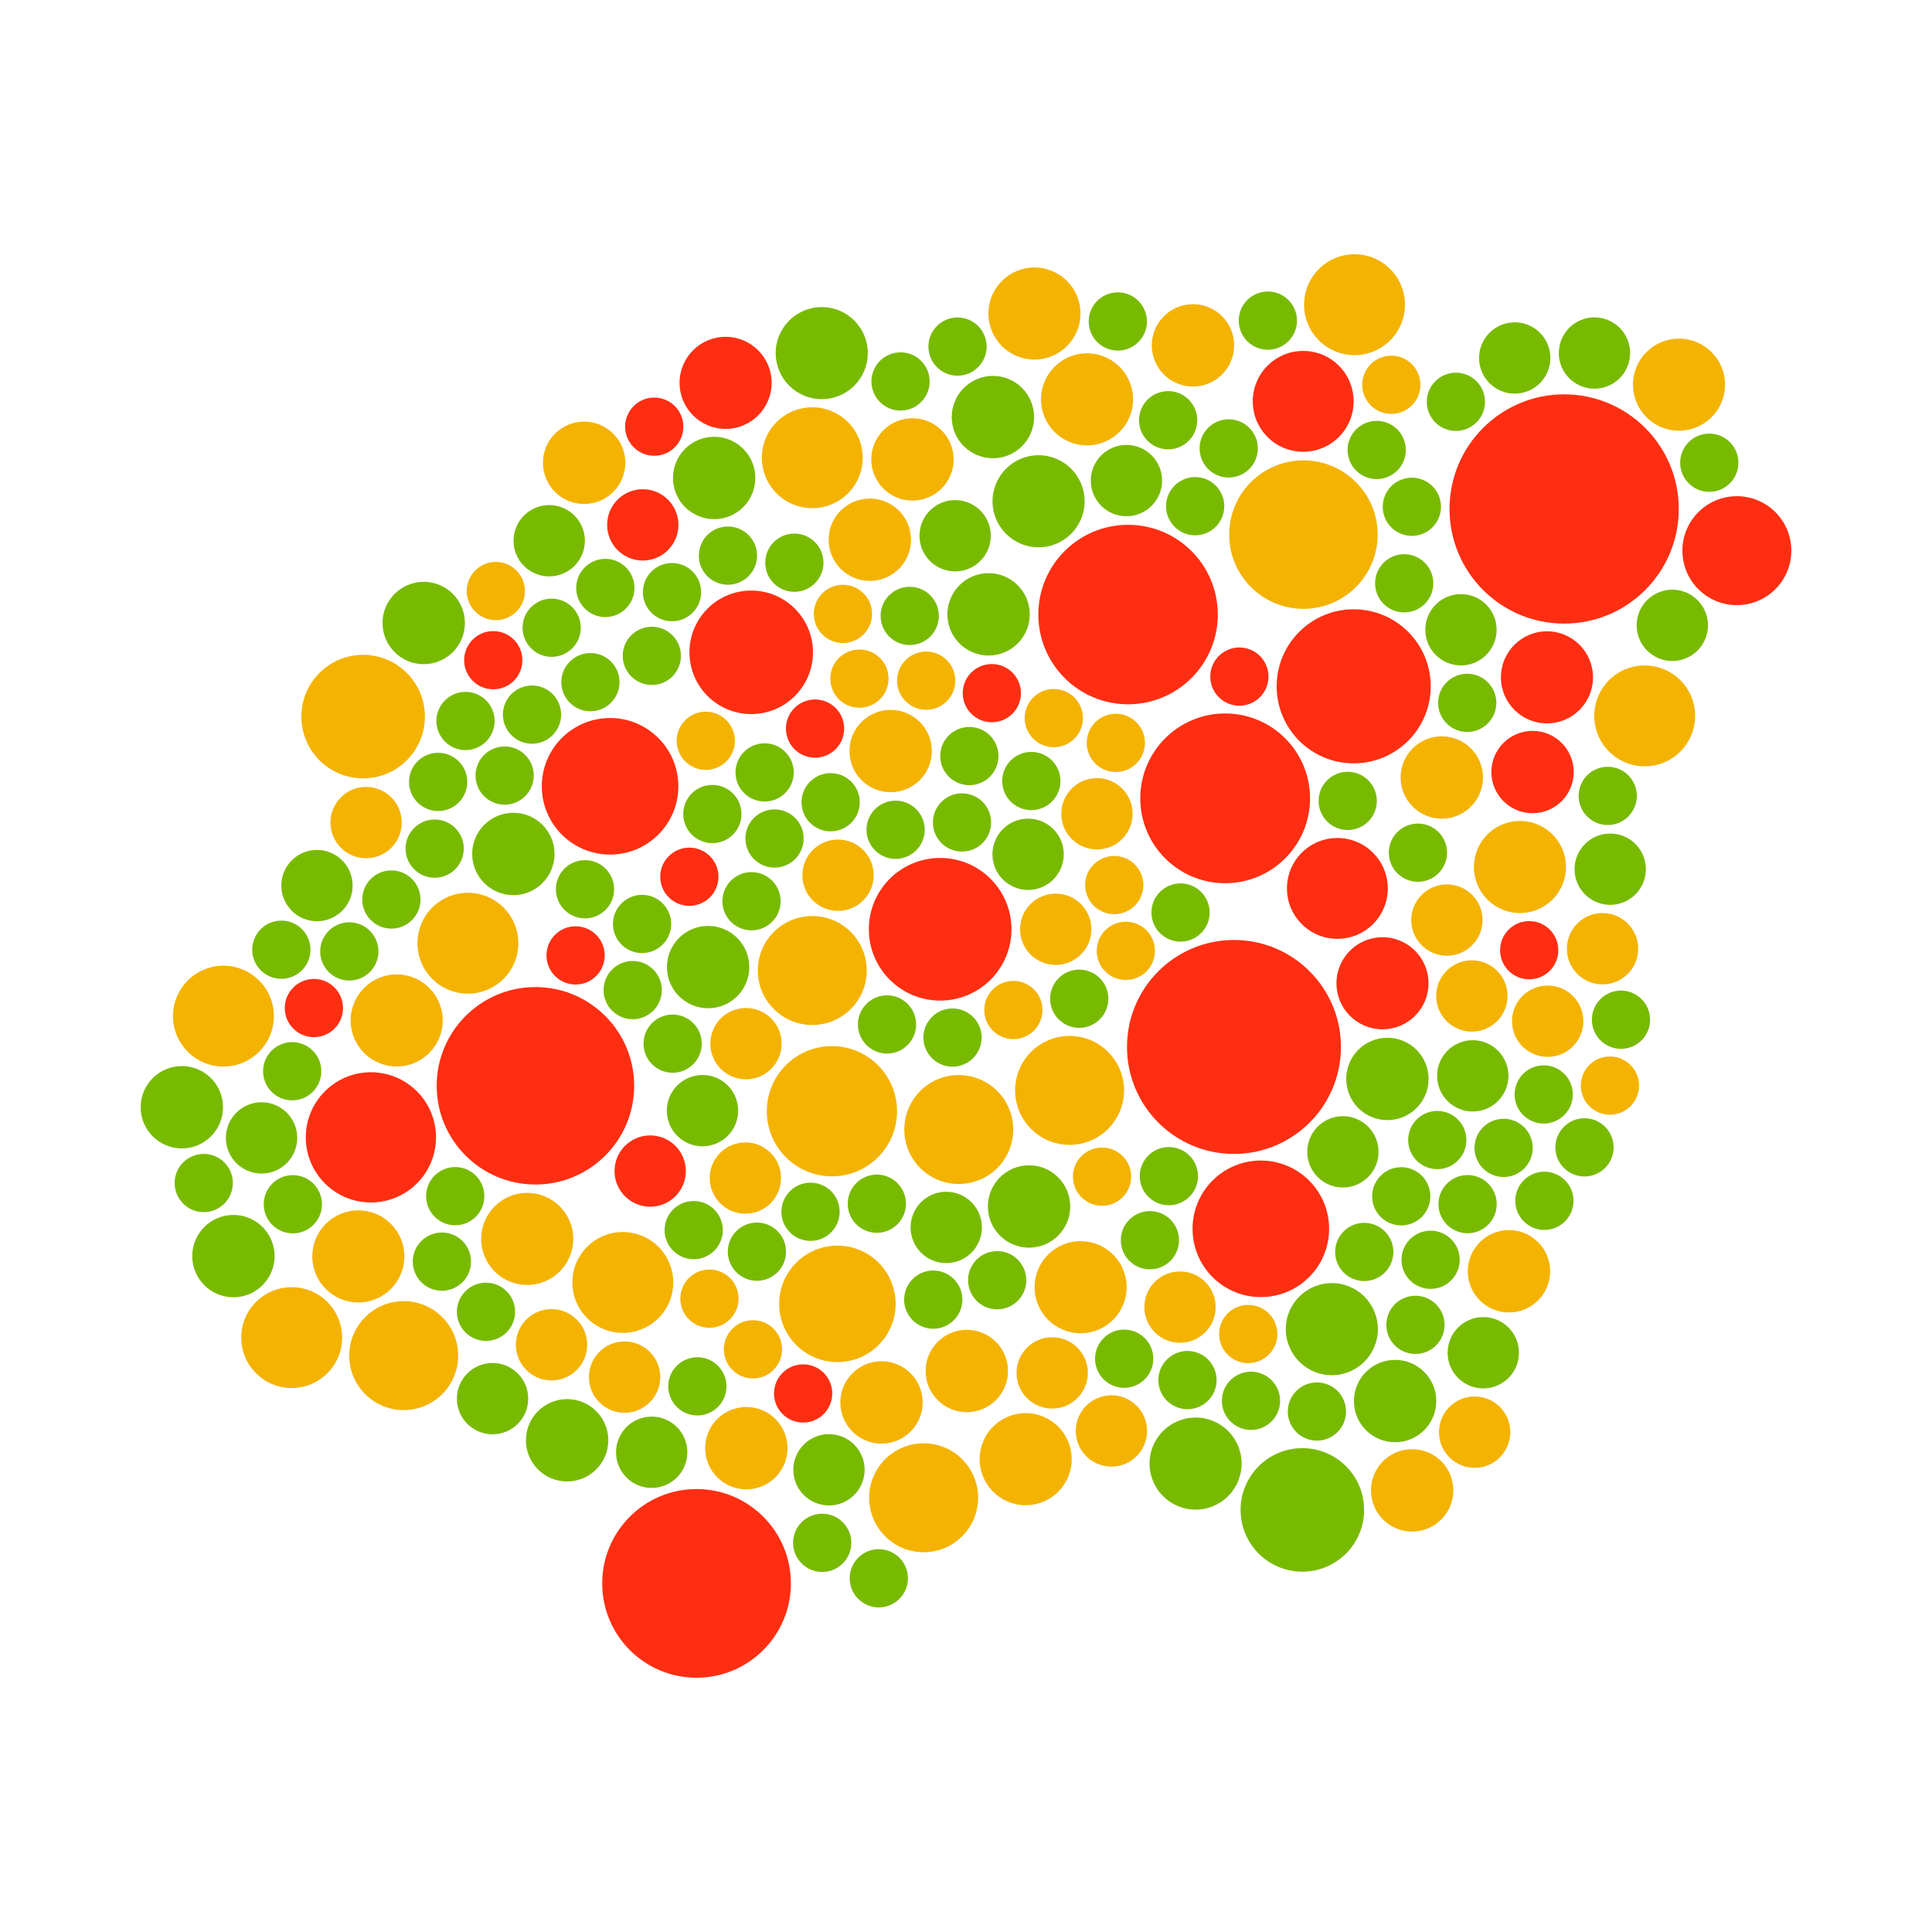 <svg xmlns="http://www.w3.org/2000/svg" width="300" height="300" class="bubble"><defs><pattern id="hash-warning" patternUnits="userSpaceOnUse" width="4" height="4"><path d="M-1,1 l2,-2 M0,4 l4,-4 M3,5 l2,-2" stroke="#000000" stroke-width="1"/></pattern><pattern id="hash-critical" patternUnits="userSpaceOnUse" width="4" height="4"><path d="M-1,1 l2,-2 M0,4 l4,-4 M3,5 l2,-2" stroke="#000000" stroke-width="3"/></pattern><pattern id="hash-good" patternUnits="userSpaceOnUse" width="5" height="5"><circle cx="2" cy="2" r="2" style="stroke:none;fill:#eee"/></pattern></defs><g class="node"><circle r="11.075" x="43651.441" y="43145.259" transform="translate(145.988,144.295)" style="fill: rgb(255, 46, 18); stroke-width: 0; stroke: rgb(0, 0, 0);"/></g><g class="node"><circle r="5.537" x="49016.538" y="43145.259" transform="translate(163.932,144.295)" style="fill: rgb(244, 179, 0); stroke-width: 0; stroke: rgb(0, 0, 0);"/></g><g class="node"><circle r="5.537" x="47734.172" y="39664.515" transform="translate(159.643,132.654)" style="fill: rgb(120, 186, 0); stroke-width: 0; stroke: rgb(0, 0, 0);"/></g><g class="node"><circle r="4.521" x="44665.885" y="38186.684" transform="translate(149.381,127.711)" style="fill: rgb(120, 186, 0); stroke-width: 0; stroke: rgb(0, 0, 0);"/></g><g class="node"><circle r="4.521" x="41582.688" y="38526.079" transform="translate(139.069,128.846)" style="fill: rgb(120, 186, 0); stroke-width: 0; stroke: rgb(0, 0, 0);"/></g><g class="node"><circle r="5.537" x="38909.332" y="40635.943" transform="translate(130.128,135.903)" style="fill: rgb(244, 179, 0); stroke-width: 0; stroke: rgb(0, 0, 0);"/></g><g class="node"><circle r="8.458" x="37714.117" y="45060.189" transform="translate(126.131,150.7)" style="fill: rgb(244, 179, 0); stroke-width: 0; stroke: rgb(0, 0, 0);"/></g><g class="node"><circle r="4.521" x="41183.922" y="47564.299" transform="translate(137.736,159.075)" style="fill: rgb(120, 186, 0); stroke-width: 0; stroke: rgb(0, 0, 0);"/></g><g class="node"><circle r="4.521" x="44225.248" y="48173.908" transform="translate(147.907,161.113)" style="fill: rgb(120, 186, 0); stroke-width: 0; stroke: rgb(0, 0, 0);"/></g><g class="node"><circle r="4.521" x="47051.06" y="46894.813" transform="translate(157.358,156.835)" style="fill: rgb(244, 179, 0); stroke-width: 0; stroke: rgb(0, 0, 0);"/></g><g class="node"><circle r="4.521" x="50108.356" y="46371.139" transform="translate(167.583,155.084)" style="fill: rgb(120, 186, 0); stroke-width: 0; stroke: rgb(0, 0, 0);"/></g><g class="node"><circle r="4.521" x="52271.262" y="44147.824" transform="translate(174.817,147.648)" style="fill: rgb(244, 179, 0); stroke-width: 0; stroke: rgb(0, 0, 0);"/></g><g class="node"><circle r="4.521" x="51734.249" y="41092.843" transform="translate(173.021,137.431)" style="fill: rgb(244, 179, 0); stroke-width: 0; stroke: rgb(0, 0, 0);"/></g><g class="node"><circle r="5.537" x="50931.18" y="37783.244" transform="translate(170.335,126.362)" style="fill: rgb(244, 179, 0); stroke-width: 0; stroke: rgb(0, 0, 0);"/></g><g class="node"><circle r="4.521" x="47884.096" y="36262.179" transform="translate(160.144,121.275)" style="fill: rgb(120, 186, 0); stroke-width: 0; stroke: rgb(0, 0, 0);"/></g><g class="node"><circle r="4.521" x="45006.753" y="35103.649" transform="translate(150.521,117.4)" style="fill: rgb(120, 186, 0); stroke-width: 0; stroke: rgb(0, 0, 0);"/></g><g class="node"><circle r="6.394" x="41352.349" y="34871.564" transform="translate(138.299,116.624)" style="fill: rgb(244, 179, 0); stroke-width: 0; stroke: rgb(0, 0, 0);"/></g><g class="node"><circle r="4.521" x="38566.169" y="37247.639" transform="translate(128.98,124.571)" style="fill: rgb(120, 186, 0); stroke-width: 0; stroke: rgb(0, 0, 0);"/></g><g class="node"><circle r="4.521" x="35961.039" y="38931.263" transform="translate(120.268,130.202)" style="fill: rgb(120, 186, 0); stroke-width: 0; stroke: rgb(0, 0, 0);"/></g><g class="node"><circle r="4.521" x="34892.535" y="41843.237" transform="translate(116.694,139.941)" style="fill: rgb(120, 186, 0); stroke-width: 0; stroke: rgb(0, 0, 0);"/></g><g class="node"><circle r="6.394" x="32877.764" y="44900.888" transform="translate(109.956,150.167)" style="fill: rgb(120, 186, 0); stroke-width: 0; stroke: rgb(0, 0, 0);"/></g><g class="node"><circle r="5.537" x="34635.966" y="48455.402" transform="translate(115.836,162.055)" style="fill: rgb(244, 179, 0); stroke-width: 0; stroke: rgb(0, 0, 0);"/></g><g class="node"><circle r="10.11" x="38626.185" y="51593.856" transform="translate(129.181,172.551)" style="fill: rgb(244, 179, 0); stroke-width: 0; stroke: rgb(0, 0, 0);"/></g><g class="node"><circle r="8.458" x="44515.248" y="52443.1" transform="translate(148.877,175.392)" style="fill: rgb(244, 179, 0); stroke-width: 0; stroke: rgb(0, 0, 0);"/></g><g class="node"><circle r="8.458" x="49660.25" y="50626.642" transform="translate(166.084,169.317)" style="fill: rgb(244, 179, 0); stroke-width: 0; stroke: rgb(0, 0, 0);"/></g><g class="node"><circle r="16.612" x="57292.309" y="48609.456" transform="translate(191.61,162.57)" style="fill: rgb(255, 46, 18); stroke-width: 0; stroke: rgb(0, 0, 0);"/></g><g class="node"><circle r="4.521" x="54811.307" y="42367.525" transform="translate(183.312,141.694)" style="fill: rgb(120, 186, 0); stroke-width: 0; stroke: rgb(0, 0, 0);"/></g><g class="node"><circle r="13.181" x="56883.255" y="37066.87" transform="translate(190.242,123.966)" style="fill: rgb(255, 46, 18); stroke-width: 0; stroke: rgb(0, 0, 0);"/></g><g class="node"><circle r="4.521" x="51807.663" y="34492.326" transform="translate(173.266,115.356)" style="fill: rgb(244, 179, 0); stroke-width: 0; stroke: rgb(0, 0, 0);"/></g><g class="node"><circle r="4.521" x="48927.397" y="33341.081" transform="translate(163.633,111.505)" style="fill: rgb(244, 179, 0); stroke-width: 0; stroke: rgb(0, 0, 0);"/></g><g class="node"><circle r="4.521" x="46050.055" y="32182.551" transform="translate(154.01,107.631)" style="fill: rgb(255, 46, 18); stroke-width: 0; stroke: rgb(0, 0, 0);"/></g><g class="node"><circle r="4.521" x="43002.88" y="31602.883" transform="translate(143.819,105.692)" style="fill: rgb(244, 179, 0); stroke-width: 0; stroke: rgb(0, 0, 0);"/></g><g class="node"><circle r="4.521" x="39902.478" y="31509.064" transform="translate(133.45,105.378)" style="fill: rgb(244, 179, 0); stroke-width: 0; stroke: rgb(0, 0, 0);"/></g><g class="node"><circle r="4.521" x="37842.431" y="33828.008" transform="translate(126.56,113.134)" style="fill: rgb(255, 46, 18); stroke-width: 0; stroke: rgb(0, 0, 0);"/></g><g class="node"><circle r="4.521" x="35501.99" y="35863.598" transform="translate(118.732,119.942)" style="fill: rgb(120, 186, 0); stroke-width: 0; stroke: rgb(0, 0, 0);"/></g><g class="node"><circle r="4.521" x="33074.839" y="37794.979" transform="translate(110.615,126.401)" style="fill: rgb(120, 186, 0); stroke-width: 0; stroke: rgb(0, 0, 0);"/></g><g class="node"><circle r="4.521" x="32006.335" y="40706.953" transform="translate(107.041,136.14)" style="fill: rgb(255, 46, 18); stroke-width: 0; stroke: rgb(0, 0, 0);"/></g><g class="node"><circle r="4.521" x="29811.696" y="42898.95" transform="translate(99.701,143.471)" style="fill: rgb(120, 186, 0); stroke-width: 0; stroke: rgb(0, 0, 0);"/></g><g class="node"><circle r="4.521" x="29375.531" y="45969.951" transform="translate(98.243,153.742)" style="fill: rgb(120, 186, 0); stroke-width: 0; stroke: rgb(0, 0, 0);"/></g><g class="node"><circle r="4.521" x="31230.328" y="48456.117" transform="translate(104.446,162.057)" style="fill: rgb(120, 186, 0); stroke-width: 0; stroke: rgb(0, 0, 0);"/></g><g class="node"><circle r="5.537" x="32616.432" y="51566.918" transform="translate(109.082,172.461)" style="fill: rgb(120, 186, 0); stroke-width: 0; stroke: rgb(0, 0, 0);"/></g><g class="node"><circle r="5.537" x="34607.991" y="54696.413" transform="translate(115.742,182.928)" style="fill: rgb(244, 179, 0); stroke-width: 0; stroke: rgb(0, 0, 0);"/></g><g class="node"><circle r="4.521" x="37632.429" y="56262.024" transform="translate(125.858,188.164)" style="fill: rgb(120, 186, 0); stroke-width: 0; stroke: rgb(0, 0, 0);"/></g><g class="node"><circle r="4.521" x="40711.492" y="55886.972" transform="translate(136.155,186.91)" style="fill: rgb(120, 186, 0); stroke-width: 0; stroke: rgb(0, 0, 0);"/></g><g class="node"><circle r="5.537" x="43933.922" y="56988.928" transform="translate(146.933,190.595)" style="fill: rgb(120, 186, 0); stroke-width: 0; stroke: rgb(0, 0, 0);"/></g><g class="node"><circle r="6.394" x="47778.375" y="56016.291" transform="translate(159.791,187.342)" style="fill: rgb(120, 186, 0); stroke-width: 0; stroke: rgb(0, 0, 0);"/></g><g class="node"><circle r="4.521" x="51168.077" y="54631.21" transform="translate(171.127,182.71)" style="fill: rgb(244, 179, 0); stroke-width: 0; stroke: rgb(0, 0, 0);"/></g><g class="node"><circle r="4.521" x="54269.811" y="54607.921" transform="translate(181.501,182.632)" style="fill: rgb(120, 186, 0); stroke-width: 0; stroke: rgb(0, 0, 0);"/></g><g class="node"><circle r="10.603" x="58539.439" y="57053.268" transform="translate(195.781,190.81)" style="fill: rgb(255, 46, 18); stroke-width: 0; stroke: rgb(0, 0, 0);"/></g><g class="node"><circle r="5.537" x="62349.624" y="53479.197" transform="translate(208.524,178.857)" style="fill: rgb(120, 186, 0); stroke-width: 0; stroke: rgb(0, 0, 0);"/></g><g class="node"><circle r="6.394" x="64416.025" y="50094.551" transform="translate(215.435,167.537)" style="fill: rgb(120, 186, 0); stroke-width: 0; stroke: rgb(0, 0, 0);"/></g><g class="node"><circle r="7.149" x="64187.779" y="45653.046" transform="translate(214.672,152.682)" style="fill: rgb(255, 46, 18); stroke-width: 0; stroke: rgb(0, 0, 0);"/></g><g class="node"><circle r="7.831" x="62093.511" y="41248.568" transform="translate(207.667,137.952)" style="fill: rgb(255, 46, 18); stroke-width: 0; stroke: rgb(0, 0, 0);"/></g><g class="node"><circle r="4.521" x="62573.235" y="37185.362" transform="translate(209.272,124.362)" style="fill: rgb(120, 186, 0); stroke-width: 0; stroke: rgb(0, 0, 0);"/></g><g class="node"><circle r="11.962" x="62850.998" y="31866.016" transform="translate(210.201,106.572)" style="fill: rgb(255, 46, 18); stroke-width: 0; stroke: rgb(0, 0, 0);"/></g><g class="node"><circle r="4.521" x="57543.611" y="31414.097" transform="translate(192.45,105.061)" style="fill: rgb(255, 46, 18); stroke-width: 0; stroke: rgb(0, 0, 0);"/></g><g class="node"><circle r="13.935" x="52375.733" y="28533.254" transform="translate(175.166,95.426)" style="fill: rgb(255, 46, 18); stroke-width: 0; stroke: rgb(0, 0, 0);"/></g><g class="node"><circle r="6.394" x="45899.189" y="28523.894" transform="translate(153.506,95.394)" style="fill: rgb(120, 186, 0); stroke-width: 0; stroke: rgb(0, 0, 0);"/></g><g class="node"><circle r="4.521" x="42238.149" y="28596.809" transform="translate(141.261,95.638)" style="fill: rgb(120, 186, 0); stroke-width: 0; stroke: rgb(0, 0, 0);"/></g><g class="node"><circle r="4.521" x="39137.747" y="28502.991" transform="translate(130.892,95.324)" style="fill: rgb(244, 179, 0); stroke-width: 0; stroke: rgb(0, 0, 0);"/></g><g class="node"><circle r="9.591" x="34878.641" y="30287.011" transform="translate(116.648,101.291)" style="fill: rgb(255, 46, 18); stroke-width: 0; stroke: rgb(0, 0, 0);"/></g><g class="node"><circle r="4.521" x="32769.854" y="34395.02" transform="translate(109.595,115.03)" style="fill: rgb(244, 179, 0); stroke-width: 0; stroke: rgb(0, 0, 0);"/></g><g class="node"><circle r="10.603" x="28326.014" y="36507.302" transform="translate(94.732,122.095)" style="fill: rgb(255, 46, 18); stroke-width: 0; stroke: rgb(0, 0, 0);"/></g><g class="node"><circle r="4.521" x="27161.168" y="41287.74" transform="translate(90.837,138.083)" style="fill: rgb(120, 186, 0); stroke-width: 0; stroke: rgb(0, 0, 0);"/></g><g class="node"><circle r="4.521" x="26725.004" y="44358.742" transform="translate(89.378,148.354)" style="fill: rgb(255, 46, 18); stroke-width: 0; stroke: rgb(0, 0, 0);"/></g><g class="node"><circle r="15.332" x="24860.146" y="50412.269" transform="translate(83.141,168.6)" style="fill: rgb(255, 46, 18); stroke-width: 0; stroke: rgb(0, 0, 0);"/></g><g class="node"><circle r="5.537" x="30188.382" y="54371.31" transform="translate(100.961,181.841)" style="fill: rgb(255, 46, 18); stroke-width: 0; stroke: rgb(0, 0, 0);"/></g><g class="node"><circle r="4.521" x="32208.456" y="57113.146" transform="translate(107.717,191.011)" style="fill: rgb(120, 186, 0); stroke-width: 0; stroke: rgb(0, 0, 0);"/></g><g class="node"><circle r="4.521" x="35144.303" y="58114.192" transform="translate(117.536,194.359)" style="fill: rgb(120, 186, 0); stroke-width: 0; stroke: rgb(0, 0, 0);"/></g><g class="node"><circle r="9.042" x="38881.284" y="60536.991" transform="translate(130.034,202.462)" style="fill: rgb(244, 179, 0); stroke-width: 0; stroke: rgb(0, 0, 0);"/></g><g class="node"><circle r="4.521" x="43330.605" y="60340.7" transform="translate(144.915,201.805)" style="fill: rgb(120, 186, 0); stroke-width: 0; stroke: rgb(0, 0, 0);"/></g><g class="node"><circle r="4.521" x="46298.683" y="59439.697" transform="translate(154.842,198.792)" style="fill: rgb(120, 186, 0); stroke-width: 0; stroke: rgb(0, 0, 0);"/></g><g class="node"><circle r="7.149" x="50172.533" y="59764.233" transform="translate(167.798,199.877)" style="fill: rgb(244, 179, 0); stroke-width: 0; stroke: rgb(0, 0, 0);"/></g><g class="node"><circle r="4.521" x="53389.869" y="57582.311" transform="translate(178.558,192.58)" style="fill: rgb(120, 186, 0); stroke-width: 0; stroke: rgb(0, 0, 0);"/></g><g class="node"><circle r="5.537" x="54787.172" y="60688.097" transform="translate(183.231,202.967)" style="fill: rgb(244, 179, 0); stroke-width: 0; stroke: rgb(0, 0, 0);"/></g><g class="node"><circle r="4.521" x="57954.866" y="61938.728" transform="translate(193.826,207.15)" style="fill: rgb(244, 179, 0); stroke-width: 0; stroke: rgb(0, 0, 0);"/></g><g class="node"><circle r="7.149" x="61835.599" y="61710.813" transform="translate(206.805,206.387)" style="fill: rgb(120, 186, 0); stroke-width: 0; stroke: rgb(0, 0, 0);"/></g><g class="node"><circle r="4.521" x="63341.208" y="58126.796" transform="translate(211.84,194.401)" style="fill: rgb(120, 186, 0); stroke-width: 0; stroke: rgb(0, 0, 0);"/></g><g class="node"><circle r="4.521" x="65058.259" y="55543.576" transform="translate(217.583,185.761)" style="fill: rgb(120, 186, 0); stroke-width: 0; stroke: rgb(0, 0, 0);"/></g><g class="node"><circle r="4.521" x="66731.176" y="52931.557" transform="translate(223.178,177.025)" style="fill: rgb(120, 186, 0); stroke-width: 0; stroke: rgb(0, 0, 0);"/></g><g class="node"><circle r="5.537" x="68379.013" y="49951.121" transform="translate(228.689,167.057)" style="fill: rgb(120, 186, 0); stroke-width: 0; stroke: rgb(0, 0, 0);"/></g><g class="node"><circle r="5.537" x="68337.444" y="46241.901" transform="translate(228.55,154.652)" style="fill: rgb(244, 179, 0); stroke-width: 0; stroke: rgb(0, 0, 0);"/></g><g class="node"><circle r="5.537" x="67179.559" y="42717.791" transform="translate(224.677,142.866)" style="fill: rgb(244, 179, 0); stroke-width: 0; stroke: rgb(0, 0, 0);"/></g><g class="node"><circle r="4.521" x="65833.455" y="39589.474" transform="translate(220.175,132.403)" style="fill: rgb(120, 186, 0); stroke-width: 0; stroke: rgb(0, 0, 0);"/></g><g class="node"><circle r="6.394" x="66941.295" y="36099.313" transform="translate(223.881,120.73)" style="fill: rgb(244, 179, 0); stroke-width: 0; stroke: rgb(0, 0, 0);"/></g><g class="node"><circle r="4.521" x="68122.061" y="32633.145" transform="translate(227.83,109.138)" style="fill: rgb(120, 186, 0); stroke-width: 0; stroke: rgb(0, 0, 0);"/></g><g class="node"><circle r="5.537" x="67831.476" y="29239.928" transform="translate(226.858,97.789)" style="fill: rgb(120, 186, 0); stroke-width: 0; stroke: rgb(0, 0, 0);"/></g><g class="node"><circle r="4.521" x="65195.735" y="27083.256" transform="translate(218.043,90.576)" style="fill: rgb(120, 186, 0); stroke-width: 0; stroke: rgb(0, 0, 0);"/></g><g class="node"><circle r="11.527" x="60517.426" y="24821.19" transform="translate(202.396,83.011)" style="fill: rgb(244, 179, 0); stroke-width: 0; stroke: rgb(0, 0, 0);"/></g><g class="node"><circle r="4.521" x="55490.873" y="23503.132" transform="translate(185.585,78.602)" style="fill: rgb(120, 186, 0); stroke-width: 0; stroke: rgb(0, 0, 0);"/></g><g class="node"><circle r="5.537" x="52299.846" y="22313.295" transform="translate(174.913,74.623)" style="fill: rgb(120, 186, 0); stroke-width: 0; stroke: rgb(0, 0, 0);"/></g><g class="node"><circle r="7.149" x="48220.364" y="23274.693" transform="translate(161.269,77.838)" style="fill: rgb(120, 186, 0); stroke-width: 0; stroke: rgb(0, 0, 0);"/></g><g class="node"><circle r="5.537" x="44346.619" y="24874.871" transform="translate(148.313,83.19)" style="fill: rgb(120, 186, 0); stroke-width: 0; stroke: rgb(0, 0, 0);"/></g><g class="node"><circle r="6.394" x="40385.376" y="25060.324" transform="translate(135.065,83.81)" style="fill: rgb(244, 179, 0); stroke-width: 0; stroke: rgb(0, 0, 0);"/></g><g class="node"><circle r="4.521" x="36882.333" y="26126.731" transform="translate(123.349,87.377)" style="fill: rgb(120, 186, 0); stroke-width: 0; stroke: rgb(0, 0, 0);"/></g><g class="node"><circle r="4.521" x="33798.026" y="25797.581" transform="translate(113.034,86.276)" style="fill: rgb(120, 186, 0); stroke-width: 0; stroke: rgb(0, 0, 0);"/></g><g class="node"><circle r="4.521" x="31201.316" y="27494.164" transform="translate(104.349,91.95)" style="fill: rgb(120, 186, 0); stroke-width: 0; stroke: rgb(0, 0, 0);"/></g><g class="node"><circle r="4.521" x="30263.899" y="30450.942" transform="translate(101.214,101.839)" style="fill: rgb(120, 186, 0); stroke-width: 0; stroke: rgb(0, 0, 0);"/></g><g class="node"><circle r="4.521" x="27412.74" y="31672.493" transform="translate(91.678,105.925)" style="fill: rgb(120, 186, 0); stroke-width: 0; stroke: rgb(0, 0, 0);"/></g><g class="node"><circle r="4.521" x="24701.669" y="33179.604" transform="translate(82.611,110.965)" style="fill: rgb(120, 186, 0); stroke-width: 0; stroke: rgb(0, 0, 0);"/></g><g class="node"><circle r="4.521" x="23430.981" y="36009.206" transform="translate(78.361,120.429)" style="fill: rgb(120, 186, 0); stroke-width: 0; stroke: rgb(0, 0, 0);"/></g><g class="node"><circle r="6.394" x="23835.399" y="39648.571" transform="translate(79.714,132.601)" style="fill: rgb(120, 186, 0); stroke-width: 0; stroke: rgb(0, 0, 0);"/></g><g class="node"><circle r="7.831" x="21724.731" y="43793.489" transform="translate(72.655,146.463)" style="fill: rgb(244, 179, 0); stroke-width: 0; stroke: rgb(0, 0, 0);"/></g><g class="node"><circle r="7.149" x="18418.743" y="47378.992" transform="translate(61.598,158.455)" style="fill: rgb(244, 179, 0); stroke-width: 0; stroke: rgb(0, 0, 0);"/></g><g class="node"><circle r="10.11" x="17221.477" y="52806.887" transform="translate(57.594,176.608)" style="fill: rgb(255, 46, 18); stroke-width: 0; stroke: rgb(0, 0, 0);"/></g><g class="node"><circle r="4.521" x="21136.615" y="55536.546" transform="translate(70.688,185.738)" style="fill: rgb(120, 186, 0); stroke-width: 0; stroke: rgb(0, 0, 0);"/></g><g class="node"><circle r="7.149" x="24478.823" y="57521.913" transform="translate(81.866,192.378)" style="fill: rgb(244, 179, 0); stroke-width: 0; stroke: rgb(0, 0, 0);"/></g><g class="node"><circle r="7.831" x="28917.112" y="59543.542" transform="translate(96.709,199.139)" style="fill: rgb(244, 179, 0); stroke-width: 0; stroke: rgb(0, 0, 0);"/></g><g class="node"><circle r="4.521" x="32938.876" y="60295.334" transform="translate(110.16,201.653)" style="fill: rgb(244, 179, 0); stroke-width: 0; stroke: rgb(0, 0, 0);"/></g><g class="node"><circle r="4.521" x="34959.915" y="62648.352" transform="translate(116.919,209.523)" style="fill: rgb(244, 179, 0); stroke-width: 0; stroke: rgb(0, 0, 0);"/></g><g class="node"><circle r="4.521" x="37289.43" y="64696.436" transform="translate(124.71,216.373)" style="fill: rgb(255, 46, 18); stroke-width: 0; stroke: rgb(0, 0, 0);"/></g><g class="node"><circle r="6.394" x="40927.299" y="65114.102" transform="translate(136.877,217.77)" style="fill: rgb(244, 179, 0); stroke-width: 0; stroke: rgb(0, 0, 0);"/></g><g class="node"><circle r="6.394" x="44888.65" y="63654.463" transform="translate(150.126,212.888)" style="fill: rgb(244, 179, 0); stroke-width: 0; stroke: rgb(0, 0, 0);"/></g><g class="node"><circle r="5.537" x="48853.256" y="63742.421" transform="translate(163.385,213.182)" style="fill: rgb(244, 179, 0); stroke-width: 0; stroke: rgb(0, 0, 0);"/></g><g class="node"><circle r="4.521" x="52194.7" y="63084.305" transform="translate(174.561,210.981)" style="fill: rgb(120, 186, 0); stroke-width: 0; stroke: rgb(0, 0, 0);"/></g><g class="node"><circle r="4.521" x="55133.7" y="64076.058" transform="translate(184.39,214.298)" style="fill: rgb(120, 186, 0); stroke-width: 0; stroke: rgb(0, 0, 0);"/></g><g class="node"><circle r="4.521" x="58082.618" y="65037.917" transform="translate(194.253,217.515)" style="fill: rgb(120, 186, 0); stroke-width: 0; stroke: rgb(0, 0, 0);"/></g><g class="node"><circle r="4.521" x="61144.148" y="65536.246" transform="translate(204.492,219.181)" style="fill: rgb(120, 186, 0); stroke-width: 0; stroke: rgb(0, 0, 0);"/></g><g class="node"><circle r="6.394" x="64773.445" y="65049.694" transform="translate(216.63,217.554)" style="fill: rgb(120, 186, 0); stroke-width: 0; stroke: rgb(0, 0, 0);"/></g><g class="node"><circle r="4.521" x="65717.923" y="61511.828" transform="translate(219.789,205.722)" style="fill: rgb(120, 186, 0); stroke-width: 0; stroke: rgb(0, 0, 0);"/></g><g class="node"><circle r="4.521" x="66421.588" y="58490.877" transform="translate(222.142,195.618)" style="fill: rgb(120, 186, 0); stroke-width: 0; stroke: rgb(0, 0, 0);"/></g><g class="node"><circle r="4.521" x="68138.639" y="55907.656" transform="translate(227.885,186.979)" style="fill: rgb(120, 186, 0); stroke-width: 0; stroke: rgb(0, 0, 0);"/></g><g class="node"><circle r="4.521" x="69811.556" y="53295.638" transform="translate(233.48,178.243)" style="fill: rgb(120, 186, 0); stroke-width: 0; stroke: rgb(0, 0, 0);"/></g><g class="node"><circle r="4.521" x="71673.341" y="50814.701" transform="translate(239.707,169.945)" style="fill: rgb(120, 186, 0); stroke-width: 0; stroke: rgb(0, 0, 0);"/></g><g class="node"><circle r="5.537" x="71856.847" y="47414.011" transform="translate(240.321,158.572)" style="fill: rgb(244, 179, 0); stroke-width: 0; stroke: rgb(0, 0, 0);"/></g><g class="node"><circle r="4.521" x="70999.672" y="44118.011" transform="translate(237.454,147.549)" style="fill: rgb(255, 46, 18); stroke-width: 0; stroke: rgb(0, 0, 0);"/></g><g class="node"><circle r="7.149" x="70570.426" y="40254.362" transform="translate(236.018,134.627)" style="fill: rgb(244, 179, 0); stroke-width: 0; stroke: rgb(0, 0, 0);"/></g><g class="node"><circle r="6.394" x="71155.377" y="35845.633" transform="translate(237.975,119.882)" style="fill: rgb(255, 46, 18); stroke-width: 0; stroke: rgb(0, 0, 0);"/></g><g class="node"><circle r="7.149" x="71824.716" y="31448.925" transform="translate(240.213,105.177)" style="fill: rgb(255, 46, 18); stroke-width: 0; stroke: rgb(0, 0, 0);"/></g><g class="node"><circle r="17.8" x="72622.454" y="23631.781" transform="translate(242.881,79.033)" style="fill: rgb(255, 46, 18); stroke-width: 0; stroke: rgb(0, 0, 0);"/></g><g class="node"><circle r="4.521" x="65551.038" y="23530.351" transform="translate(219.231,78.693)" style="fill: rgb(120, 186, 0); stroke-width: 0; stroke: rgb(0, 0, 0);"/></g><g class="node"><circle r="4.521" x="63918.912" y="20892.652" transform="translate(213.772,69.872)" style="fill: rgb(120, 186, 0); stroke-width: 0; stroke: rgb(0, 0, 0);"/></g><g class="node"><circle r="7.831" x="60506.692" y="18635.102" transform="translate(202.36,62.321)" style="fill: rgb(255, 46, 18); stroke-width: 0; stroke: rgb(0, 0, 0);"/></g><g class="node"><circle r="4.521" x="57047.686" y="20820.293" transform="translate(190.792,69.63)" style="fill: rgb(120, 186, 0); stroke-width: 0; stroke: rgb(0, 0, 0);"/></g><g class="node"><circle r="4.521" x="54235.603" y="19511.294" transform="translate(181.387,65.252)" style="fill: rgb(120, 186, 0); stroke-width: 0; stroke: rgb(0, 0, 0);"/></g><g class="node"><circle r="7.149" x="50470.925" y="18542.153" transform="translate(168.796,62.011)" style="fill: rgb(244, 179, 0); stroke-width: 0; stroke: rgb(0, 0, 0);"/></g><g class="node"><circle r="6.394" x="46100.368" y="19365.131" transform="translate(154.178,64.763)" style="fill: rgb(120, 186, 0); stroke-width: 0; stroke: rgb(0, 0, 0);"/></g><g class="node"><circle r="6.394" x="42364.413" y="21331.214" transform="translate(141.684,71.339)" style="fill: rgb(244, 179, 0); stroke-width: 0; stroke: rgb(0, 0, 0);"/></g><g class="node"><circle r="7.831" x="37713.701" y="21252.776" transform="translate(126.129,71.076)" style="fill: rgb(244, 179, 0); stroke-width: 0; stroke: rgb(0, 0, 0);"/></g><g class="node"><circle r="6.394" x="33158.173" y="22192.152" transform="translate(110.894,74.218)" style="fill: rgb(120, 186, 0); stroke-width: 0; stroke: rgb(0, 0, 0);"/></g><g class="node"><circle r="5.537" x="29844.463" y="24370.493" transform="translate(99.811,81.503)" style="fill: rgb(255, 46, 18); stroke-width: 0; stroke: rgb(0, 0, 0);"/></g><g class="node"><circle r="4.521" x="28105.655" y="27298.788" transform="translate(93.996,91.297)" style="fill: rgb(120, 186, 0); stroke-width: 0; stroke: rgb(0, 0, 0);"/></g><g class="node"><circle r="4.521" x="25613.645" y="29145.726" transform="translate(85.661,97.474)" style="fill: rgb(120, 186, 0); stroke-width: 0; stroke: rgb(0, 0, 0);"/></g><g class="node"><circle r="4.521" x="22902.574" y="30652.838" transform="translate(76.594,102.515)" style="fill: rgb(255, 46, 18); stroke-width: 0; stroke: rgb(0, 0, 0);"/></g><g class="node"><circle r="4.521" x="21613.877" y="33474.283" transform="translate(72.284,111.951)" style="fill: rgb(120, 186, 0); stroke-width: 0; stroke: rgb(0, 0, 0);"/></g><g class="node"><circle r="4.521" x="20343.189" y="36303.885" transform="translate(68.034,121.414)" style="fill: rgb(120, 186, 0); stroke-width: 0; stroke: rgb(0, 0, 0);"/></g><g class="node"><circle r="4.521" x="20181.976" y="39401.513" transform="translate(67.495,131.774)" style="fill: rgb(120, 186, 0); stroke-width: 0; stroke: rgb(0, 0, 0);"/></g><g class="node"><circle r="4.521" x="18172.095" y="41764.069" transform="translate(60.773,139.676)" style="fill: rgb(120, 186, 0); stroke-width: 0; stroke: rgb(0, 0, 0);"/></g><g class="node"><circle r="4.521" x="16219.022" y="44173.798" transform="translate(54.241,147.735)" style="fill: rgb(120, 186, 0); stroke-width: 0; stroke: rgb(0, 0, 0);"/></g><g class="node"><circle r="4.521" x="14574.146" y="46803.566" transform="translate(48.74,156.53)" style="fill: rgb(255, 46, 18); stroke-width: 0; stroke: rgb(0, 0, 0);"/></g><g class="node"><circle r="4.521" x="13566.794" y="49737.255" transform="translate(45.371,166.342)" style="fill: rgb(120, 186, 0); stroke-width: 0; stroke: rgb(0, 0, 0);"/></g><g class="node"><circle r="5.537" x="12144.951" y="52831.884" transform="translate(40.615,176.692)" style="fill: rgb(120, 186, 0); stroke-width: 0; stroke: rgb(0, 0, 0);"/></g><g class="node"><circle r="4.521" x="13597.201" y="55912.361" transform="translate(45.472,186.995)" style="fill: rgb(120, 186, 0); stroke-width: 0; stroke: rgb(0, 0, 0);"/></g><g class="node"><circle r="7.149" x="16637.785" y="58334.526" transform="translate(55.641,195.095)" style="fill: rgb(244, 179, 0); stroke-width: 0; stroke: rgb(0, 0, 0);"/></g><g class="node"><circle r="4.521" x="20517.699" y="58575.993" transform="translate(68.618,195.903)" style="fill: rgb(120, 186, 0); stroke-width: 0; stroke: rgb(0, 0, 0);"/></g><g class="node"><circle r="4.521" x="22565.415" y="60905.832" transform="translate(75.466,203.695)" style="fill: rgb(120, 186, 0); stroke-width: 0; stroke: rgb(0, 0, 0);"/></g><g class="node"><circle r="5.537" x="25607.871" y="62436.134" transform="translate(85.642,208.813)" style="fill: rgb(244, 179, 0); stroke-width: 0; stroke: rgb(0, 0, 0);"/></g><g class="node"><circle r="5.537" x="28999.686" y="63938.01" transform="translate(96.986,213.836)" style="fill: rgb(244, 179, 0); stroke-width: 0; stroke: rgb(0, 0, 0);"/></g><g class="node"><circle r="4.521" x="32378.126" y="64367.555" transform="translate(108.285,215.273)" style="fill: rgb(120, 186, 0); stroke-width: 0; stroke: rgb(0, 0, 0);"/></g><g class="node"><circle r="6.394" x="34652.623" y="67237.258" transform="translate(115.892,224.87)" style="fill: rgb(244, 179, 0); stroke-width: 0; stroke: rgb(0, 0, 0);"/></g><g class="node"><circle r="5.537" x="38488.954" y="68241.453" transform="translate(128.722,228.229)" style="fill: rgb(120, 186, 0); stroke-width: 0; stroke: rgb(0, 0, 0);"/></g><g class="node"><circle r="8.458" x="42884.038" y="69539.807" transform="translate(143.422,232.571)" style="fill: rgb(244, 179, 0); stroke-width: 0; stroke: rgb(0, 0, 0);"/></g><g class="node"><circle r="7.149" x="47621.31" y="67748.513" transform="translate(159.265,226.58)" style="fill: rgb(244, 179, 0); stroke-width: 0; stroke: rgb(0, 0, 0);"/></g><g class="node"><circle r="5.537" x="51602.407" y="66438.042" transform="translate(172.58,222.197)" style="fill: rgb(244, 179, 0); stroke-width: 0; stroke: rgb(0, 0, 0);"/></g><g class="node"><circle r="7.149" x="55510.399" y="67952.659" transform="translate(185.65,227.263)" style="fill: rgb(120, 186, 0); stroke-width: 0; stroke: rgb(0, 0, 0);"/></g><g class="node"><circle r="9.591" x="60466.911" y="70103.965" transform="translate(202.227,234.458)" style="fill: rgb(120, 186, 0); stroke-width: 0; stroke: rgb(0, 0, 0);"/></g><g class="node"><circle r="6.394" x="65564.39" y="69196.651" transform="translate(219.276,231.424)" style="fill: rgb(244, 179, 0); stroke-width: 0; stroke: rgb(0, 0, 0);"/></g><g class="node"><circle r="5.537" x="68466.575" y="66494.213" transform="translate(228.982,222.385)" style="fill: rgb(244, 179, 0); stroke-width: 0; stroke: rgb(0, 0, 0);"/></g><g class="node"><circle r="5.537" x="68867.862" y="62806.529" transform="translate(230.324,210.052)" style="fill: rgb(120, 186, 0); stroke-width: 0; stroke: rgb(0, 0, 0);"/></g><g class="node"><circle r="6.394" x="70060.505" y="59024.539" transform="translate(234.313,197.403)" style="fill: rgb(244, 179, 0); stroke-width: 0; stroke: rgb(0, 0, 0);"/></g><g class="node"><circle r="4.521" x="71704.75" y="55752.691" transform="translate(239.812,186.461)" style="fill: rgb(120, 186, 0); stroke-width: 0; stroke: rgb(0, 0, 0);"/></g><g class="node"><circle r="4.521" x="73566.535" y="53271.754" transform="translate(246.039,178.163)" style="fill: rgb(120, 186, 0); stroke-width: 0; stroke: rgb(0, 0, 0);"/></g><g class="node"><circle r="4.521" x="74747.808" y="50403.673" transform="translate(249.989,168.571)" style="fill: rgb(244, 179, 0); stroke-width: 0; stroke: rgb(0, 0, 0);"/></g><g class="node"><circle r="4.521" x="75261.78" y="47344.731" transform="translate(251.708,158.34)" style="fill: rgb(120, 186, 0); stroke-width: 0; stroke: rgb(0, 0, 0);"/></g><g class="node"><circle r="5.537" x="74404.604" y="44048.732" transform="translate(248.841,147.317)" style="fill: rgb(244, 179, 0); stroke-width: 0; stroke: rgb(0, 0, 0);"/></g><g class="node"><circle r="5.537" x="74760.421" y="40356.383" transform="translate(250.032,134.968)" style="fill: rgb(120, 186, 0); stroke-width: 0; stroke: rgb(0, 0, 0);"/></g><g class="node"><circle r="4.521" x="74645.791" y="36952.676" transform="translate(249.648,123.584)" style="fill: rgb(120, 186, 0); stroke-width: 0; stroke: rgb(0, 0, 0);"/></g><g class="node"><circle r="7.831" x="76361.584" y="33238.401" transform="translate(255.387,111.162)" style="fill: rgb(244, 179, 0); stroke-width: 0; stroke: rgb(0, 0, 0);"/></g><g class="node"><circle r="5.537" x="77644.037" y="29034.418" transform="translate(259.676,97.102)" style="fill: rgb(120, 186, 0); stroke-width: 0; stroke: rgb(0, 0, 0);"/></g><g class="node"><circle r="8.458" x="80641.434" y="25567.704" transform="translate(269.7,85.507)" style="fill: rgb(255, 46, 18); stroke-width: 0; stroke: rgb(0, 0, 0);"/></g><g class="node"><circle r="4.521" x="79360.827" y="21484.795" transform="translate(265.417,71.852)" style="fill: rgb(120, 186, 0); stroke-width: 0; stroke: rgb(0, 0, 0);"/></g><g class="node"><circle r="7.149" x="77955.008" y="17860.473" transform="translate(260.716,59.731)" style="fill: rgb(244, 179, 0); stroke-width: 0; stroke: rgb(0, 0, 0);"/></g><g class="node"><circle r="5.537" x="74029.702" y="16391.309" transform="translate(247.588,54.817)" style="fill: rgb(120, 186, 0); stroke-width: 0; stroke: rgb(0, 0, 0);"/></g><g class="node"><circle r="5.537" x="70327.427" y="16621.957" transform="translate(235.205,55.588)" style="fill: rgb(120, 186, 0); stroke-width: 0; stroke: rgb(0, 0, 0);"/></g><g class="node"><circle r="4.521" x="67596.324" y="18656.519" transform="translate(226.071,62.393)" style="fill: rgb(120, 186, 0); stroke-width: 0; stroke: rgb(0, 0, 0);"/></g><g class="node"><circle r="4.521" x="64596.969" y="17865.85" transform="translate(216.04,59.749)" style="fill: rgb(244, 179, 0); stroke-width: 0; stroke: rgb(0, 0, 0);"/></g><g class="node"><circle r="7.831" x="62889.806" y="14147.601" transform="translate(210.33,47.313)" style="fill: rgb(244, 179, 0); stroke-width: 0; stroke: rgb(0, 0, 0);"/></g><g class="node"><circle r="4.521" x="58865.772" y="14887.148" transform="translate(196.872,49.786)" style="fill: rgb(120, 186, 0); stroke-width: 0; stroke: rgb(0, 0, 0);"/></g><g class="node"><circle r="6.394" x="55388.854" y="16035.874" transform="translate(185.244,53.628)" style="fill: rgb(244, 179, 0); stroke-width: 0; stroke: rgb(0, 0, 0);"/></g><g class="node"><circle r="4.521" x="51899.149" y="14926.601" transform="translate(173.572,49.918)" style="fill: rgb(120, 186, 0); stroke-width: 0; stroke: rgb(0, 0, 0);"/></g><g class="node"><circle r="7.149" x="48029.266" y="14557.756" transform="translate(160.63,48.685)" style="fill: rgb(244, 179, 0); stroke-width: 0; stroke: rgb(0, 0, 0);"/></g><g class="node"><circle r="4.521" x="44457.638" y="16092.522" transform="translate(148.684,53.818)" style="fill: rgb(120, 186, 0); stroke-width: 0; stroke: rgb(0, 0, 0);"/></g><g class="node"><circle r="4.521" x="41811.781" y="17711.39" transform="translate(139.835,59.232)" style="fill: rgb(120, 186, 0); stroke-width: 0; stroke: rgb(0, 0, 0);"/></g><g class="node"><circle r="7.149" x="38153.796" y="16395.647" transform="translate(127.601,54.832)" style="fill: rgb(120, 186, 0); stroke-width: 0; stroke: rgb(0, 0, 0);"/></g><g class="node"><circle r="7.149" x="33689.496" y="17776.639" transform="translate(112.671,59.45)" style="fill: rgb(255, 46, 18); stroke-width: 0; stroke: rgb(0, 0, 0);"/></g><g class="node"><circle r="4.521" x="30376.652" y="19810.625" transform="translate(101.591,66.253)" style="fill: rgb(255, 46, 18); stroke-width: 0; stroke: rgb(0, 0, 0);"/></g><g class="node"><circle r="6.394" x="27121.457" y="21487.599" transform="translate(90.704,71.862)" style="fill: rgb(244, 179, 0); stroke-width: 0; stroke: rgb(0, 0, 0);"/></g><g class="node"><circle r="5.537" x="25499.586" y="25106.353" transform="translate(85.28,83.964)" style="fill: rgb(120, 186, 0); stroke-width: 0; stroke: rgb(0, 0, 0);"/></g><g class="node"><circle r="4.521" x="23021.386" y="27442.351" transform="translate(76.991,91.777)" style="fill: rgb(244, 179, 0); stroke-width: 0; stroke: rgb(0, 0, 0);"/></g><g class="node"><circle r="6.394" x="19673.609" y="28925.9" transform="translate(65.795,96.739)" style="fill: rgb(120, 186, 0); stroke-width: 0; stroke: rgb(0, 0, 0);"/></g><g class="node"><circle r="9.591" x="16860.041" y="33272.318" transform="translate(56.385,111.275)" style="fill: rgb(244, 179, 0); stroke-width: 0; stroke: rgb(0, 0, 0);"/></g><g class="node"><circle r="5.537" x="16998.416" y="38191.842" transform="translate(56.848,127.729)" style="fill: rgb(244, 179, 0); stroke-width: 0; stroke: rgb(0, 0, 0);"/></g><g class="node"><circle r="5.537" x="14717.405" y="41117.083" transform="translate(49.219,137.512)" style="fill: rgb(120, 186, 0); stroke-width: 0; stroke: rgb(0, 0, 0);"/></g><g class="node"><circle r="4.521" x="13063.776" y="44094.309" transform="translate(43.688,147.469)" style="fill: rgb(120, 186, 0); stroke-width: 0; stroke: rgb(0, 0, 0);"/></g><g class="node"><circle r="7.831" x="10374.69" y="47177.909" transform="translate(34.695,157.782)" style="fill: rgb(244, 179, 0); stroke-width: 0; stroke: rgb(0, 0, 0);"/></g><g class="node"><circle r="6.394" x="8443.301" y="51409.34" transform="translate(28.235,171.934)" style="fill: rgb(120, 186, 0); stroke-width: 0; stroke: rgb(0, 0, 0);"/></g><g class="node"><circle r="4.521" x="9460.1" y="54927.102" transform="translate(31.636,183.699)" style="fill: rgb(120, 186, 0); stroke-width: 0; stroke: rgb(0, 0, 0);"/></g><g class="node"><circle r="6.394" x="10838.011" y="58319.725" transform="translate(36.244,195.046)" style="fill: rgb(120, 186, 0); stroke-width: 0; stroke: rgb(0, 0, 0);"/></g><g class="node"><circle r="7.831" x="13542.898" y="62103.751" transform="translate(45.291,207.702)" style="fill: rgb(244, 179, 0); stroke-width: 0; stroke: rgb(0, 0, 0);"/></g><g class="node"><circle r="8.458" x="18744.731" y="62940.094" transform="translate(62.688,210.499)" style="fill: rgb(244, 179, 0); stroke-width: 0; stroke: rgb(0, 0, 0);"/></g><g class="node"><circle r="5.537" x="22869.145" y="64938.019" transform="translate(76.482,217.181)" style="fill: rgb(120, 186, 0); stroke-width: 0; stroke: rgb(0, 0, 0);"/></g><g class="node"><circle r="6.394" x="26331.381" y="66871.607" transform="translate(88.061,223.648)" style="fill: rgb(120, 186, 0); stroke-width: 0; stroke: rgb(0, 0, 0);"/></g><g class="node"><circle r="5.537" x="30257.794" y="67427.596" transform="translate(101.193,225.507)" style="fill: rgb(120, 186, 0); stroke-width: 0; stroke: rgb(0, 0, 0);"/></g><g class="node"><circle r="14.65" x="32340.542" y="73515.411" transform="translate(108.159,245.868)" style="fill: rgb(255, 46, 18); stroke-width: 0; stroke: rgb(0, 0, 0);"/></g><g class="node"><circle r="4.521" x="38174.652" y="71632.555" transform="translate(127.671,239.57)" style="fill: rgb(120, 186, 0); stroke-width: 0; stroke: rgb(0, 0, 0);"/></g><g class="node"><circle r="4.521" x="40803.46" y="73278.965" transform="translate(136.463,245.077)" style="fill: rgb(120, 186, 0); stroke-width: 0; stroke: rgb(0, 0, 0);"/></g></svg>